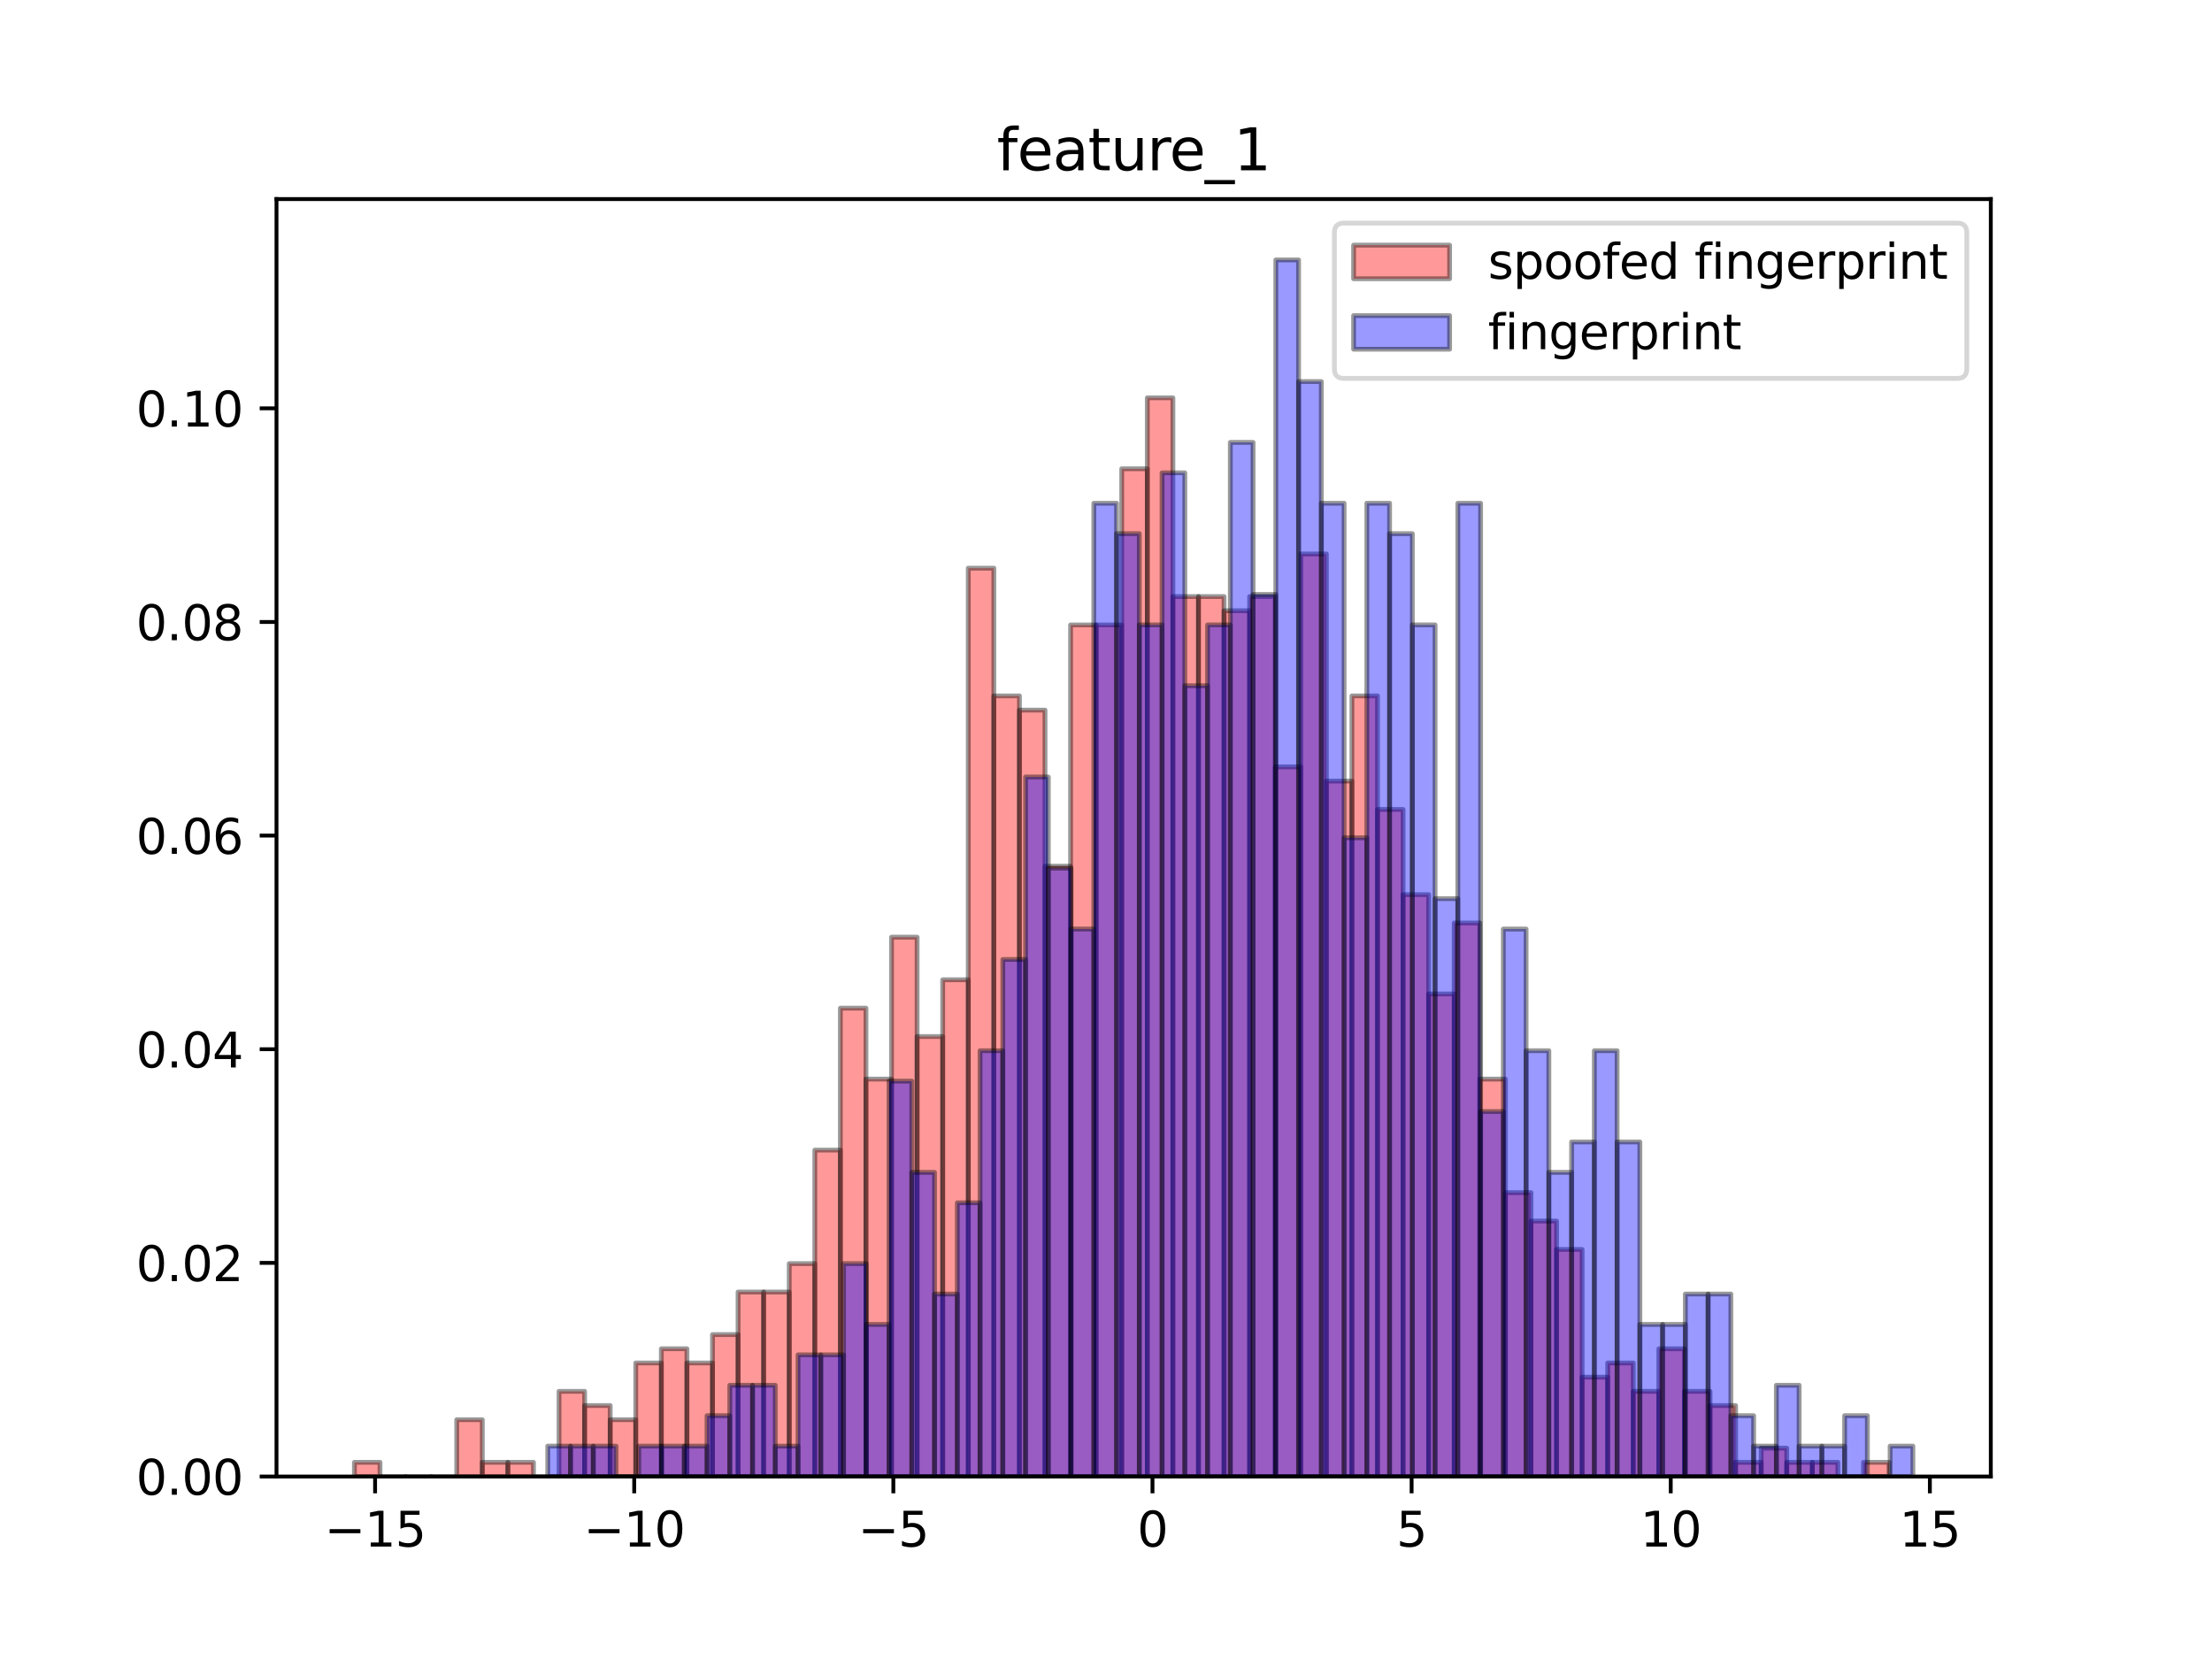 <?xml version="1.0" encoding="utf-8" standalone="no"?>
<!DOCTYPE svg PUBLIC "-//W3C//DTD SVG 1.1//EN"
  "http://www.w3.org/Graphics/SVG/1.1/DTD/svg11.dtd">
<svg xmlns:xlink="http://www.w3.org/1999/xlink" width="460.8pt" height="345.6pt" viewBox="0 0 460.8 345.6" xmlns="http://www.w3.org/2000/svg" version="1.1">
 <defs>
  <style type="text/css">*{stroke-linejoin: round; stroke-linecap: butt}</style>
 </defs>
 <g id="figure_1">
  <g id="patch_1">
   <path d="M 0 345.6 
L 460.8 345.6 
L 460.8 0 
L 0 0 
z
" style="fill: #ffffff"/>
  </g>
  <g id="axes_1">
   <g id="patch_2">
    <path d="M 57.6 307.584 
L 414.72 307.584 
L 414.72 41.472 
L 57.6 41.472 
z
" style="fill: #ffffff"/>
   </g>
   <g id="patch_3">
    <path d="M 73.833 307.584 
L 79.161 307.584 
L 79.161 304.627 
L 73.833 304.627 
z
" clip-path="url(#p01dff4d5ac)" style="fill: #ff0000; opacity: 0.4; stroke: #000000; stroke-linejoin: miter"/>
   </g>
   <g id="patch_4">
    <path d="M 79.161 307.584 
L 84.489 307.584 
L 84.489 307.584 
L 79.161 307.584 
z
" clip-path="url(#p01dff4d5ac)" style="fill: #ff0000; opacity: 0.4; stroke: #000000; stroke-linejoin: miter"/>
   </g>
   <g id="patch_5">
    <path d="M 84.489 307.584 
L 89.817 307.584 
L 89.817 307.584 
L 84.489 307.584 
z
" clip-path="url(#p01dff4d5ac)" style="fill: #ff0000; opacity: 0.4; stroke: #000000; stroke-linejoin: miter"/>
   </g>
   <g id="patch_6">
    <path d="M 89.817 307.584 
L 95.146 307.584 
L 95.146 307.584 
L 89.817 307.584 
z
" clip-path="url(#p01dff4d5ac)" style="fill: #ff0000; opacity: 0.4; stroke: #000000; stroke-linejoin: miter"/>
   </g>
   <g id="patch_7">
    <path d="M 95.146 307.584 
L 100.474 307.584 
L 100.474 295.757 
L 95.146 295.757 
z
" clip-path="url(#p01dff4d5ac)" style="fill: #ff0000; opacity: 0.4; stroke: #000000; stroke-linejoin: miter"/>
   </g>
   <g id="patch_8">
    <path d="M 100.474 307.584 
L 105.802 307.584 
L 105.802 304.627 
L 100.474 304.627 
z
" clip-path="url(#p01dff4d5ac)" style="fill: #ff0000; opacity: 0.4; stroke: #000000; stroke-linejoin: miter"/>
   </g>
   <g id="patch_9">
    <path d="M 105.802 307.584 
L 111.13 307.584 
L 111.13 304.627 
L 105.802 304.627 
z
" clip-path="url(#p01dff4d5ac)" style="fill: #ff0000; opacity: 0.4; stroke: #000000; stroke-linejoin: miter"/>
   </g>
   <g id="patch_10">
    <path d="M 111.13 307.584 
L 116.458 307.584 
L 116.458 307.584 
L 111.13 307.584 
z
" clip-path="url(#p01dff4d5ac)" style="fill: #ff0000; opacity: 0.4; stroke: #000000; stroke-linejoin: miter"/>
   </g>
   <g id="patch_11">
    <path d="M 116.458 307.584 
L 121.787 307.584 
L 121.787 289.844 
L 116.458 289.844 
z
" clip-path="url(#p01dff4d5ac)" style="fill: #ff0000; opacity: 0.4; stroke: #000000; stroke-linejoin: miter"/>
   </g>
   <g id="patch_12">
    <path d="M 121.787 307.584 
L 127.115 307.584 
L 127.115 292.801 
L 121.787 292.801 
z
" clip-path="url(#p01dff4d5ac)" style="fill: #ff0000; opacity: 0.4; stroke: #000000; stroke-linejoin: miter"/>
   </g>
   <g id="patch_13">
    <path d="M 127.115 307.584 
L 132.443 307.584 
L 132.443 295.757 
L 127.115 295.757 
z
" clip-path="url(#p01dff4d5ac)" style="fill: #ff0000; opacity: 0.4; stroke: #000000; stroke-linejoin: miter"/>
   </g>
   <g id="patch_14">
    <path d="M 132.443 307.584 
L 137.771 307.584 
L 137.771 283.931 
L 132.443 283.931 
z
" clip-path="url(#p01dff4d5ac)" style="fill: #ff0000; opacity: 0.4; stroke: #000000; stroke-linejoin: miter"/>
   </g>
   <g id="patch_15">
    <path d="M 137.771 307.584 
L 143.099 307.584 
L 143.099 280.974 
L 137.771 280.974 
z
" clip-path="url(#p01dff4d5ac)" style="fill: #ff0000; opacity: 0.4; stroke: #000000; stroke-linejoin: miter"/>
   </g>
   <g id="patch_16">
    <path d="M 143.099 307.584 
L 148.428 307.584 
L 148.428 283.931 
L 143.099 283.931 
z
" clip-path="url(#p01dff4d5ac)" style="fill: #ff0000; opacity: 0.4; stroke: #000000; stroke-linejoin: miter"/>
   </g>
   <g id="patch_17">
    <path d="M 148.428 307.584 
L 153.756 307.584 
L 153.756 278.018 
L 148.428 278.018 
z
" clip-path="url(#p01dff4d5ac)" style="fill: #ff0000; opacity: 0.4; stroke: #000000; stroke-linejoin: miter"/>
   </g>
   <g id="patch_18">
    <path d="M 153.756 307.584 
L 159.084 307.584 
L 159.084 269.148 
L 153.756 269.148 
z
" clip-path="url(#p01dff4d5ac)" style="fill: #ff0000; opacity: 0.4; stroke: #000000; stroke-linejoin: miter"/>
   </g>
   <g id="patch_19">
    <path d="M 159.084 307.584 
L 164.412 307.584 
L 164.412 269.148 
L 159.084 269.148 
z
" clip-path="url(#p01dff4d5ac)" style="fill: #ff0000; opacity: 0.4; stroke: #000000; stroke-linejoin: miter"/>
   </g>
   <g id="patch_20">
    <path d="M 164.412 307.584 
L 169.741 307.584 
L 169.741 263.235 
L 164.412 263.235 
z
" clip-path="url(#p01dff4d5ac)" style="fill: #ff0000; opacity: 0.4; stroke: #000000; stroke-linejoin: miter"/>
   </g>
   <g id="patch_21">
    <path d="M 169.741 307.584 
L 175.069 307.584 
L 175.069 239.582 
L 169.741 239.582 
z
" clip-path="url(#p01dff4d5ac)" style="fill: #ff0000; opacity: 0.4; stroke: #000000; stroke-linejoin: miter"/>
   </g>
   <g id="patch_22">
    <path d="M 175.069 307.584 
L 180.397 307.584 
L 180.397 210.015 
L 175.069 210.015 
z
" clip-path="url(#p01dff4d5ac)" style="fill: #ff0000; opacity: 0.4; stroke: #000000; stroke-linejoin: miter"/>
   </g>
   <g id="patch_23">
    <path d="M 180.397 307.584 
L 185.725 307.584 
L 185.725 224.798 
L 180.397 224.798 
z
" clip-path="url(#p01dff4d5ac)" style="fill: #ff0000; opacity: 0.4; stroke: #000000; stroke-linejoin: miter"/>
   </g>
   <g id="patch_24">
    <path d="M 185.725 307.584 
L 191.053 307.584 
L 191.053 195.232 
L 185.725 195.232 
z
" clip-path="url(#p01dff4d5ac)" style="fill: #ff0000; opacity: 0.4; stroke: #000000; stroke-linejoin: miter"/>
   </g>
   <g id="patch_25">
    <path d="M 191.053 307.584 
L 196.382 307.584 
L 196.382 215.929 
L 191.053 215.929 
z
" clip-path="url(#p01dff4d5ac)" style="fill: #ff0000; opacity: 0.4; stroke: #000000; stroke-linejoin: miter"/>
   </g>
   <g id="patch_26">
    <path d="M 196.382 307.584 
L 201.71 307.584 
L 201.71 204.102 
L 196.382 204.102 
z
" clip-path="url(#p01dff4d5ac)" style="fill: #ff0000; opacity: 0.4; stroke: #000000; stroke-linejoin: miter"/>
   </g>
   <g id="patch_27">
    <path d="M 201.71 307.584 
L 207.038 307.584 
L 207.038 118.36 
L 201.71 118.36 
z
" clip-path="url(#p01dff4d5ac)" style="fill: #ff0000; opacity: 0.4; stroke: #000000; stroke-linejoin: miter"/>
   </g>
   <g id="patch_28">
    <path d="M 207.038 307.584 
L 212.366 307.584 
L 212.366 144.969 
L 207.038 144.969 
z
" clip-path="url(#p01dff4d5ac)" style="fill: #ff0000; opacity: 0.4; stroke: #000000; stroke-linejoin: miter"/>
   </g>
   <g id="patch_29">
    <path d="M 212.366 307.584 
L 217.694 307.584 
L 217.694 147.926 
L 212.366 147.926 
z
" clip-path="url(#p01dff4d5ac)" style="fill: #ff0000; opacity: 0.4; stroke: #000000; stroke-linejoin: miter"/>
   </g>
   <g id="patch_30">
    <path d="M 217.694 307.584 
L 223.023 307.584 
L 223.023 180.449 
L 217.694 180.449 
z
" clip-path="url(#p01dff4d5ac)" style="fill: #ff0000; opacity: 0.4; stroke: #000000; stroke-linejoin: miter"/>
   </g>
   <g id="patch_31">
    <path d="M 223.023 307.584 
L 228.351 307.584 
L 228.351 130.186 
L 223.023 130.186 
z
" clip-path="url(#p01dff4d5ac)" style="fill: #ff0000; opacity: 0.4; stroke: #000000; stroke-linejoin: miter"/>
   </g>
   <g id="patch_32">
    <path d="M 228.351 307.584 
L 233.679 307.584 
L 233.679 130.186 
L 228.351 130.186 
z
" clip-path="url(#p01dff4d5ac)" style="fill: #ff0000; opacity: 0.4; stroke: #000000; stroke-linejoin: miter"/>
   </g>
   <g id="patch_33">
    <path d="M 233.679 307.584 
L 239.007 307.584 
L 239.007 97.663 
L 233.679 97.663 
z
" clip-path="url(#p01dff4d5ac)" style="fill: #ff0000; opacity: 0.4; stroke: #000000; stroke-linejoin: miter"/>
   </g>
   <g id="patch_34">
    <path d="M 239.007 307.584 
L 244.336 307.584 
L 244.336 82.88 
L 239.007 82.88 
z
" clip-path="url(#p01dff4d5ac)" style="fill: #ff0000; opacity: 0.4; stroke: #000000; stroke-linejoin: miter"/>
   </g>
   <g id="patch_35">
    <path d="M 244.336 307.584 
L 249.664 307.584 
L 249.664 124.273 
L 244.336 124.273 
z
" clip-path="url(#p01dff4d5ac)" style="fill: #ff0000; opacity: 0.4; stroke: #000000; stroke-linejoin: miter"/>
   </g>
   <g id="patch_36">
    <path d="M 249.664 307.584 
L 254.992 307.584 
L 254.992 124.273 
L 249.664 124.273 
z
" clip-path="url(#p01dff4d5ac)" style="fill: #ff0000; opacity: 0.4; stroke: #000000; stroke-linejoin: miter"/>
   </g>
   <g id="patch_37">
    <path d="M 254.992 307.584 
L 260.32 307.584 
L 260.32 127.23 
L 254.992 127.23 
z
" clip-path="url(#p01dff4d5ac)" style="fill: #ff0000; opacity: 0.4; stroke: #000000; stroke-linejoin: miter"/>
   </g>
   <g id="patch_38">
    <path d="M 260.32 307.584 
L 265.648 307.584 
L 265.648 124.273 
L 260.32 124.273 
z
" clip-path="url(#p01dff4d5ac)" style="fill: #ff0000; opacity: 0.4; stroke: #000000; stroke-linejoin: miter"/>
   </g>
   <g id="patch_39">
    <path d="M 265.648 307.584 
L 270.977 307.584 
L 270.977 159.753 
L 265.648 159.753 
z
" clip-path="url(#p01dff4d5ac)" style="fill: #ff0000; opacity: 0.4; stroke: #000000; stroke-linejoin: miter"/>
   </g>
   <g id="patch_40">
    <path d="M 270.977 307.584 
L 276.305 307.584 
L 276.305 115.403 
L 270.977 115.403 
z
" clip-path="url(#p01dff4d5ac)" style="fill: #ff0000; opacity: 0.4; stroke: #000000; stroke-linejoin: miter"/>
   </g>
   <g id="patch_41">
    <path d="M 276.305 307.584 
L 281.633 307.584 
L 281.633 162.709 
L 276.305 162.709 
z
" clip-path="url(#p01dff4d5ac)" style="fill: #ff0000; opacity: 0.4; stroke: #000000; stroke-linejoin: miter"/>
   </g>
   <g id="patch_42">
    <path d="M 281.633 307.584 
L 286.961 307.584 
L 286.961 144.969 
L 281.633 144.969 
z
" clip-path="url(#p01dff4d5ac)" style="fill: #ff0000; opacity: 0.4; stroke: #000000; stroke-linejoin: miter"/>
   </g>
   <g id="patch_43">
    <path d="M 286.961 307.584 
L 292.289 307.584 
L 292.289 168.622 
L 286.961 168.622 
z
" clip-path="url(#p01dff4d5ac)" style="fill: #ff0000; opacity: 0.4; stroke: #000000; stroke-linejoin: miter"/>
   </g>
   <g id="patch_44">
    <path d="M 292.289 307.584 
L 297.618 307.584 
L 297.618 186.362 
L 292.289 186.362 
z
" clip-path="url(#p01dff4d5ac)" style="fill: #ff0000; opacity: 0.4; stroke: #000000; stroke-linejoin: miter"/>
   </g>
   <g id="patch_45">
    <path d="M 297.618 307.584 
L 302.946 307.584 
L 302.946 207.059 
L 297.618 207.059 
z
" clip-path="url(#p01dff4d5ac)" style="fill: #ff0000; opacity: 0.4; stroke: #000000; stroke-linejoin: miter"/>
   </g>
   <g id="patch_46">
    <path d="M 302.946 307.584 
L 308.274 307.584 
L 308.274 192.276 
L 302.946 192.276 
z
" clip-path="url(#p01dff4d5ac)" style="fill: #ff0000; opacity: 0.4; stroke: #000000; stroke-linejoin: miter"/>
   </g>
   <g id="patch_47">
    <path d="M 308.274 307.584 
L 313.602 307.584 
L 313.602 224.798 
L 308.274 224.798 
z
" clip-path="url(#p01dff4d5ac)" style="fill: #ff0000; opacity: 0.4; stroke: #000000; stroke-linejoin: miter"/>
   </g>
   <g id="patch_48">
    <path d="M 313.602 307.584 
L 318.931 307.584 
L 318.931 248.451 
L 313.602 248.451 
z
" clip-path="url(#p01dff4d5ac)" style="fill: #ff0000; opacity: 0.4; stroke: #000000; stroke-linejoin: miter"/>
   </g>
   <g id="patch_49">
    <path d="M 318.931 307.584 
L 324.259 307.584 
L 324.259 254.365 
L 318.931 254.365 
z
" clip-path="url(#p01dff4d5ac)" style="fill: #ff0000; opacity: 0.4; stroke: #000000; stroke-linejoin: miter"/>
   </g>
   <g id="patch_50">
    <path d="M 324.259 307.584 
L 329.587 307.584 
L 329.587 260.278 
L 324.259 260.278 
z
" clip-path="url(#p01dff4d5ac)" style="fill: #ff0000; opacity: 0.4; stroke: #000000; stroke-linejoin: miter"/>
   </g>
   <g id="patch_51">
    <path d="M 329.587 307.584 
L 334.915 307.584 
L 334.915 286.888 
L 329.587 286.888 
z
" clip-path="url(#p01dff4d5ac)" style="fill: #ff0000; opacity: 0.4; stroke: #000000; stroke-linejoin: miter"/>
   </g>
   <g id="patch_52">
    <path d="M 334.915 307.584 
L 340.243 307.584 
L 340.243 283.931 
L 334.915 283.931 
z
" clip-path="url(#p01dff4d5ac)" style="fill: #ff0000; opacity: 0.4; stroke: #000000; stroke-linejoin: miter"/>
   </g>
   <g id="patch_53">
    <path d="M 340.243 307.584 
L 345.572 307.584 
L 345.572 289.844 
L 340.243 289.844 
z
" clip-path="url(#p01dff4d5ac)" style="fill: #ff0000; opacity: 0.4; stroke: #000000; stroke-linejoin: miter"/>
   </g>
   <g id="patch_54">
    <path d="M 345.572 307.584 
L 350.9 307.584 
L 350.9 280.974 
L 345.572 280.974 
z
" clip-path="url(#p01dff4d5ac)" style="fill: #ff0000; opacity: 0.4; stroke: #000000; stroke-linejoin: miter"/>
   </g>
   <g id="patch_55">
    <path d="M 350.9 307.584 
L 356.228 307.584 
L 356.228 289.844 
L 350.9 289.844 
z
" clip-path="url(#p01dff4d5ac)" style="fill: #ff0000; opacity: 0.4; stroke: #000000; stroke-linejoin: miter"/>
   </g>
   <g id="patch_56">
    <path d="M 356.228 307.584 
L 361.556 307.584 
L 361.556 292.801 
L 356.228 292.801 
z
" clip-path="url(#p01dff4d5ac)" style="fill: #ff0000; opacity: 0.4; stroke: #000000; stroke-linejoin: miter"/>
   </g>
   <g id="patch_57">
    <path d="M 361.556 307.584 
L 366.884 307.584 
L 366.884 304.627 
L 361.556 304.627 
z
" clip-path="url(#p01dff4d5ac)" style="fill: #ff0000; opacity: 0.4; stroke: #000000; stroke-linejoin: miter"/>
   </g>
   <g id="patch_58">
    <path d="M 366.884 307.584 
L 372.213 307.584 
L 372.213 301.671 
L 366.884 301.671 
z
" clip-path="url(#p01dff4d5ac)" style="fill: #ff0000; opacity: 0.4; stroke: #000000; stroke-linejoin: miter"/>
   </g>
   <g id="patch_59">
    <path d="M 372.213 307.584 
L 377.541 307.584 
L 377.541 304.627 
L 372.213 304.627 
z
" clip-path="url(#p01dff4d5ac)" style="fill: #ff0000; opacity: 0.4; stroke: #000000; stroke-linejoin: miter"/>
   </g>
   <g id="patch_60">
    <path d="M 377.541 307.584 
L 382.869 307.584 
L 382.869 304.627 
L 377.541 304.627 
z
" clip-path="url(#p01dff4d5ac)" style="fill: #ff0000; opacity: 0.4; stroke: #000000; stroke-linejoin: miter"/>
   </g>
   <g id="patch_61">
    <path d="M 382.869 307.584 
L 388.197 307.584 
L 388.197 307.584 
L 382.869 307.584 
z
" clip-path="url(#p01dff4d5ac)" style="fill: #ff0000; opacity: 0.4; stroke: #000000; stroke-linejoin: miter"/>
   </g>
   <g id="patch_62">
    <path d="M 388.197 307.584 
L 393.526 307.584 
L 393.526 304.627 
L 388.197 304.627 
z
" clip-path="url(#p01dff4d5ac)" style="fill: #ff0000; opacity: 0.4; stroke: #000000; stroke-linejoin: miter"/>
   </g>
   <g id="patch_63">
    <path d="M 114.11 307.584 
L 118.85 307.584 
L 118.85 301.248 
L 114.11 301.248 
z
" clip-path="url(#p01dff4d5ac)" style="fill: #0000ff; opacity: 0.4; stroke: #000000; stroke-linejoin: miter"/>
   </g>
   <g id="patch_64">
    <path d="M 118.85 307.584 
L 123.59 307.584 
L 123.59 301.248 
L 118.85 301.248 
z
" clip-path="url(#p01dff4d5ac)" style="fill: #0000ff; opacity: 0.4; stroke: #000000; stroke-linejoin: miter"/>
   </g>
   <g id="patch_65">
    <path d="M 123.59 307.584 
L 128.329 307.584 
L 128.329 301.248 
L 123.59 301.248 
z
" clip-path="url(#p01dff4d5ac)" style="fill: #0000ff; opacity: 0.4; stroke: #000000; stroke-linejoin: miter"/>
   </g>
   <g id="patch_66">
    <path d="M 128.329 307.584 
L 133.069 307.584 
L 133.069 307.584 
L 128.329 307.584 
z
" clip-path="url(#p01dff4d5ac)" style="fill: #0000ff; opacity: 0.4; stroke: #000000; stroke-linejoin: miter"/>
   </g>
   <g id="patch_67">
    <path d="M 133.069 307.584 
L 137.809 307.584 
L 137.809 301.248 
L 133.069 301.248 
z
" clip-path="url(#p01dff4d5ac)" style="fill: #0000ff; opacity: 0.4; stroke: #000000; stroke-linejoin: miter"/>
   </g>
   <g id="patch_68">
    <path d="M 137.809 307.584 
L 142.548 307.584 
L 142.548 301.248 
L 137.809 301.248 
z
" clip-path="url(#p01dff4d5ac)" style="fill: #0000ff; opacity: 0.4; stroke: #000000; stroke-linejoin: miter"/>
   </g>
   <g id="patch_69">
    <path d="M 142.548 307.584 
L 147.288 307.584 
L 147.288 301.248 
L 142.548 301.248 
z
" clip-path="url(#p01dff4d5ac)" style="fill: #0000ff; opacity: 0.4; stroke: #000000; stroke-linejoin: miter"/>
   </g>
   <g id="patch_70">
    <path d="M 147.288 307.584 
L 152.027 307.584 
L 152.027 294.912 
L 147.288 294.912 
z
" clip-path="url(#p01dff4d5ac)" style="fill: #0000ff; opacity: 0.4; stroke: #000000; stroke-linejoin: miter"/>
   </g>
   <g id="patch_71">
    <path d="M 152.027 307.584 
L 156.767 307.584 
L 156.767 288.576 
L 152.027 288.576 
z
" clip-path="url(#p01dff4d5ac)" style="fill: #0000ff; opacity: 0.4; stroke: #000000; stroke-linejoin: miter"/>
   </g>
   <g id="patch_72">
    <path d="M 156.767 307.584 
L 161.507 307.584 
L 161.507 288.576 
L 156.767 288.576 
z
" clip-path="url(#p01dff4d5ac)" style="fill: #0000ff; opacity: 0.4; stroke: #000000; stroke-linejoin: miter"/>
   </g>
   <g id="patch_73">
    <path d="M 161.507 307.584 
L 166.246 307.584 
L 166.246 301.248 
L 161.507 301.248 
z
" clip-path="url(#p01dff4d5ac)" style="fill: #0000ff; opacity: 0.4; stroke: #000000; stroke-linejoin: miter"/>
   </g>
   <g id="patch_74">
    <path d="M 166.246 307.584 
L 170.986 307.584 
L 170.986 282.24 
L 166.246 282.24 
z
" clip-path="url(#p01dff4d5ac)" style="fill: #0000ff; opacity: 0.4; stroke: #000000; stroke-linejoin: miter"/>
   </g>
   <g id="patch_75">
    <path d="M 170.986 307.584 
L 175.725 307.584 
L 175.725 282.24 
L 170.986 282.24 
z
" clip-path="url(#p01dff4d5ac)" style="fill: #0000ff; opacity: 0.4; stroke: #000000; stroke-linejoin: miter"/>
   </g>
   <g id="patch_76">
    <path d="M 175.725 307.584 
L 180.465 307.584 
L 180.465 263.232 
L 175.725 263.232 
z
" clip-path="url(#p01dff4d5ac)" style="fill: #0000ff; opacity: 0.4; stroke: #000000; stroke-linejoin: miter"/>
   </g>
   <g id="patch_77">
    <path d="M 180.465 307.584 
L 185.205 307.584 
L 185.205 275.904 
L 180.465 275.904 
z
" clip-path="url(#p01dff4d5ac)" style="fill: #0000ff; opacity: 0.4; stroke: #000000; stroke-linejoin: miter"/>
   </g>
   <g id="patch_78">
    <path d="M 185.205 307.584 
L 189.944 307.584 
L 189.944 225.216 
L 185.205 225.216 
z
" clip-path="url(#p01dff4d5ac)" style="fill: #0000ff; opacity: 0.4; stroke: #000000; stroke-linejoin: miter"/>
   </g>
   <g id="patch_79">
    <path d="M 189.944 307.584 
L 194.684 307.584 
L 194.684 244.224 
L 189.944 244.224 
z
" clip-path="url(#p01dff4d5ac)" style="fill: #0000ff; opacity: 0.4; stroke: #000000; stroke-linejoin: miter"/>
   </g>
   <g id="patch_80">
    <path d="M 194.684 307.584 
L 199.424 307.584 
L 199.424 269.568 
L 194.684 269.568 
z
" clip-path="url(#p01dff4d5ac)" style="fill: #0000ff; opacity: 0.4; stroke: #000000; stroke-linejoin: miter"/>
   </g>
   <g id="patch_81">
    <path d="M 199.424 307.584 
L 204.163 307.584 
L 204.163 250.56 
L 199.424 250.56 
z
" clip-path="url(#p01dff4d5ac)" style="fill: #0000ff; opacity: 0.4; stroke: #000000; stroke-linejoin: miter"/>
   </g>
   <g id="patch_82">
    <path d="M 204.163 307.584 
L 208.903 307.584 
L 208.903 218.88 
L 204.163 218.88 
z
" clip-path="url(#p01dff4d5ac)" style="fill: #0000ff; opacity: 0.4; stroke: #000000; stroke-linejoin: miter"/>
   </g>
   <g id="patch_83">
    <path d="M 208.903 307.584 
L 213.642 307.584 
L 213.642 199.872 
L 208.903 199.872 
z
" clip-path="url(#p01dff4d5ac)" style="fill: #0000ff; opacity: 0.4; stroke: #000000; stroke-linejoin: miter"/>
   </g>
   <g id="patch_84">
    <path d="M 213.642 307.584 
L 218.382 307.584 
L 218.382 161.856 
L 213.642 161.856 
z
" clip-path="url(#p01dff4d5ac)" style="fill: #0000ff; opacity: 0.4; stroke: #000000; stroke-linejoin: miter"/>
   </g>
   <g id="patch_85">
    <path d="M 218.382 307.584 
L 223.122 307.584 
L 223.122 180.864 
L 218.382 180.864 
z
" clip-path="url(#p01dff4d5ac)" style="fill: #0000ff; opacity: 0.4; stroke: #000000; stroke-linejoin: miter"/>
   </g>
   <g id="patch_86">
    <path d="M 223.122 307.584 
L 227.861 307.584 
L 227.861 193.536 
L 223.122 193.536 
z
" clip-path="url(#p01dff4d5ac)" style="fill: #0000ff; opacity: 0.4; stroke: #000000; stroke-linejoin: miter"/>
   </g>
   <g id="patch_87">
    <path d="M 227.861 307.584 
L 232.601 307.584 
L 232.601 104.832 
L 227.861 104.832 
z
" clip-path="url(#p01dff4d5ac)" style="fill: #0000ff; opacity: 0.4; stroke: #000000; stroke-linejoin: miter"/>
   </g>
   <g id="patch_88">
    <path d="M 232.601 307.584 
L 237.34 307.584 
L 237.34 111.168 
L 232.601 111.168 
z
" clip-path="url(#p01dff4d5ac)" style="fill: #0000ff; opacity: 0.4; stroke: #000000; stroke-linejoin: miter"/>
   </g>
   <g id="patch_89">
    <path d="M 237.34 307.584 
L 242.08 307.584 
L 242.08 130.176 
L 237.34 130.176 
z
" clip-path="url(#p01dff4d5ac)" style="fill: #0000ff; opacity: 0.4; stroke: #000000; stroke-linejoin: miter"/>
   </g>
   <g id="patch_90">
    <path d="M 242.08 307.584 
L 246.82 307.584 
L 246.82 98.496 
L 242.08 98.496 
z
" clip-path="url(#p01dff4d5ac)" style="fill: #0000ff; opacity: 0.4; stroke: #000000; stroke-linejoin: miter"/>
   </g>
   <g id="patch_91">
    <path d="M 246.82 307.584 
L 251.559 307.584 
L 251.559 142.848 
L 246.82 142.848 
z
" clip-path="url(#p01dff4d5ac)" style="fill: #0000ff; opacity: 0.4; stroke: #000000; stroke-linejoin: miter"/>
   </g>
   <g id="patch_92">
    <path d="M 251.559 307.584 
L 256.299 307.584 
L 256.299 130.176 
L 251.559 130.176 
z
" clip-path="url(#p01dff4d5ac)" style="fill: #0000ff; opacity: 0.4; stroke: #000000; stroke-linejoin: miter"/>
   </g>
   <g id="patch_93">
    <path d="M 256.299 307.584 
L 261.038 307.584 
L 261.038 92.16 
L 256.299 92.16 
z
" clip-path="url(#p01dff4d5ac)" style="fill: #0000ff; opacity: 0.4; stroke: #000000; stroke-linejoin: miter"/>
   </g>
   <g id="patch_94">
    <path d="M 261.038 307.584 
L 265.778 307.584 
L 265.778 123.84 
L 261.038 123.84 
z
" clip-path="url(#p01dff4d5ac)" style="fill: #0000ff; opacity: 0.4; stroke: #000000; stroke-linejoin: miter"/>
   </g>
   <g id="patch_95">
    <path d="M 265.778 307.584 
L 270.518 307.584 
L 270.518 54.144 
L 265.778 54.144 
z
" clip-path="url(#p01dff4d5ac)" style="fill: #0000ff; opacity: 0.4; stroke: #000000; stroke-linejoin: miter"/>
   </g>
   <g id="patch_96">
    <path d="M 270.518 307.584 
L 275.257 307.584 
L 275.257 79.488 
L 270.518 79.488 
z
" clip-path="url(#p01dff4d5ac)" style="fill: #0000ff; opacity: 0.4; stroke: #000000; stroke-linejoin: miter"/>
   </g>
   <g id="patch_97">
    <path d="M 275.257 307.584 
L 279.997 307.584 
L 279.997 104.832 
L 275.257 104.832 
z
" clip-path="url(#p01dff4d5ac)" style="fill: #0000ff; opacity: 0.4; stroke: #000000; stroke-linejoin: miter"/>
   </g>
   <g id="patch_98">
    <path d="M 279.997 307.584 
L 284.737 307.584 
L 284.737 174.528 
L 279.997 174.528 
z
" clip-path="url(#p01dff4d5ac)" style="fill: #0000ff; opacity: 0.4; stroke: #000000; stroke-linejoin: miter"/>
   </g>
   <g id="patch_99">
    <path d="M 284.737 307.584 
L 289.476 307.584 
L 289.476 104.832 
L 284.737 104.832 
z
" clip-path="url(#p01dff4d5ac)" style="fill: #0000ff; opacity: 0.4; stroke: #000000; stroke-linejoin: miter"/>
   </g>
   <g id="patch_100">
    <path d="M 289.476 307.584 
L 294.216 307.584 
L 294.216 111.168 
L 289.476 111.168 
z
" clip-path="url(#p01dff4d5ac)" style="fill: #0000ff; opacity: 0.4; stroke: #000000; stroke-linejoin: miter"/>
   </g>
   <g id="patch_101">
    <path d="M 294.216 307.584 
L 298.955 307.584 
L 298.955 130.176 
L 294.216 130.176 
z
" clip-path="url(#p01dff4d5ac)" style="fill: #0000ff; opacity: 0.4; stroke: #000000; stroke-linejoin: miter"/>
   </g>
   <g id="patch_102">
    <path d="M 298.955 307.584 
L 303.695 307.584 
L 303.695 187.2 
L 298.955 187.2 
z
" clip-path="url(#p01dff4d5ac)" style="fill: #0000ff; opacity: 0.4; stroke: #000000; stroke-linejoin: miter"/>
   </g>
   <g id="patch_103">
    <path d="M 303.695 307.584 
L 308.435 307.584 
L 308.435 104.832 
L 303.695 104.832 
z
" clip-path="url(#p01dff4d5ac)" style="fill: #0000ff; opacity: 0.4; stroke: #000000; stroke-linejoin: miter"/>
   </g>
   <g id="patch_104">
    <path d="M 308.435 307.584 
L 313.174 307.584 
L 313.174 231.552 
L 308.435 231.552 
z
" clip-path="url(#p01dff4d5ac)" style="fill: #0000ff; opacity: 0.4; stroke: #000000; stroke-linejoin: miter"/>
   </g>
   <g id="patch_105">
    <path d="M 313.174 307.584 
L 317.914 307.584 
L 317.914 193.536 
L 313.174 193.536 
z
" clip-path="url(#p01dff4d5ac)" style="fill: #0000ff; opacity: 0.4; stroke: #000000; stroke-linejoin: miter"/>
   </g>
   <g id="patch_106">
    <path d="M 317.914 307.584 
L 322.653 307.584 
L 322.653 218.88 
L 317.914 218.88 
z
" clip-path="url(#p01dff4d5ac)" style="fill: #0000ff; opacity: 0.4; stroke: #000000; stroke-linejoin: miter"/>
   </g>
   <g id="patch_107">
    <path d="M 322.653 307.584 
L 327.393 307.584 
L 327.393 244.224 
L 322.653 244.224 
z
" clip-path="url(#p01dff4d5ac)" style="fill: #0000ff; opacity: 0.4; stroke: #000000; stroke-linejoin: miter"/>
   </g>
   <g id="patch_108">
    <path d="M 327.393 307.584 
L 332.133 307.584 
L 332.133 237.888 
L 327.393 237.888 
z
" clip-path="url(#p01dff4d5ac)" style="fill: #0000ff; opacity: 0.4; stroke: #000000; stroke-linejoin: miter"/>
   </g>
   <g id="patch_109">
    <path d="M 332.133 307.584 
L 336.872 307.584 
L 336.872 218.88 
L 332.133 218.88 
z
" clip-path="url(#p01dff4d5ac)" style="fill: #0000ff; opacity: 0.4; stroke: #000000; stroke-linejoin: miter"/>
   </g>
   <g id="patch_110">
    <path d="M 336.872 307.584 
L 341.612 307.584 
L 341.612 237.888 
L 336.872 237.888 
z
" clip-path="url(#p01dff4d5ac)" style="fill: #0000ff; opacity: 0.4; stroke: #000000; stroke-linejoin: miter"/>
   </g>
   <g id="patch_111">
    <path d="M 341.612 307.584 
L 346.352 307.584 
L 346.352 275.904 
L 341.612 275.904 
z
" clip-path="url(#p01dff4d5ac)" style="fill: #0000ff; opacity: 0.4; stroke: #000000; stroke-linejoin: miter"/>
   </g>
   <g id="patch_112">
    <path d="M 346.352 307.584 
L 351.091 307.584 
L 351.091 275.904 
L 346.352 275.904 
z
" clip-path="url(#p01dff4d5ac)" style="fill: #0000ff; opacity: 0.4; stroke: #000000; stroke-linejoin: miter"/>
   </g>
   <g id="patch_113">
    <path d="M 351.091 307.584 
L 355.831 307.584 
L 355.831 269.568 
L 351.091 269.568 
z
" clip-path="url(#p01dff4d5ac)" style="fill: #0000ff; opacity: 0.4; stroke: #000000; stroke-linejoin: miter"/>
   </g>
   <g id="patch_114">
    <path d="M 355.831 307.584 
L 360.57 307.584 
L 360.57 269.568 
L 355.831 269.568 
z
" clip-path="url(#p01dff4d5ac)" style="fill: #0000ff; opacity: 0.4; stroke: #000000; stroke-linejoin: miter"/>
   </g>
   <g id="patch_115">
    <path d="M 360.57 307.584 
L 365.31 307.584 
L 365.31 294.912 
L 360.57 294.912 
z
" clip-path="url(#p01dff4d5ac)" style="fill: #0000ff; opacity: 0.4; stroke: #000000; stroke-linejoin: miter"/>
   </g>
   <g id="patch_116">
    <path d="M 365.31 307.584 
L 370.05 307.584 
L 370.05 301.248 
L 365.31 301.248 
z
" clip-path="url(#p01dff4d5ac)" style="fill: #0000ff; opacity: 0.4; stroke: #000000; stroke-linejoin: miter"/>
   </g>
   <g id="patch_117">
    <path d="M 370.05 307.584 
L 374.789 307.584 
L 374.789 288.576 
L 370.05 288.576 
z
" clip-path="url(#p01dff4d5ac)" style="fill: #0000ff; opacity: 0.4; stroke: #000000; stroke-linejoin: miter"/>
   </g>
   <g id="patch_118">
    <path d="M 374.789 307.584 
L 379.529 307.584 
L 379.529 301.248 
L 374.789 301.248 
z
" clip-path="url(#p01dff4d5ac)" style="fill: #0000ff; opacity: 0.4; stroke: #000000; stroke-linejoin: miter"/>
   </g>
   <g id="patch_119">
    <path d="M 379.529 307.584 
L 384.268 307.584 
L 384.268 301.248 
L 379.529 301.248 
z
" clip-path="url(#p01dff4d5ac)" style="fill: #0000ff; opacity: 0.4; stroke: #000000; stroke-linejoin: miter"/>
   </g>
   <g id="patch_120">
    <path d="M 384.268 307.584 
L 389.008 307.584 
L 389.008 294.912 
L 384.268 294.912 
z
" clip-path="url(#p01dff4d5ac)" style="fill: #0000ff; opacity: 0.4; stroke: #000000; stroke-linejoin: miter"/>
   </g>
   <g id="patch_121">
    <path d="M 389.008 307.584 
L 393.748 307.584 
L 393.748 307.584 
L 389.008 307.584 
z
" clip-path="url(#p01dff4d5ac)" style="fill: #0000ff; opacity: 0.4; stroke: #000000; stroke-linejoin: miter"/>
   </g>
   <g id="patch_122">
    <path d="M 393.748 307.584 
L 398.487 307.584 
L 398.487 301.248 
L 393.748 301.248 
z
" clip-path="url(#p01dff4d5ac)" style="fill: #0000ff; opacity: 0.4; stroke: #000000; stroke-linejoin: miter"/>
   </g>
   <g id="matplotlib.axis_1">
    <g id="xtick_1">
     <g id="line2d_1">
      <defs>
       <path id="m5aa40a23b0" d="M 0 0 
L 0 3.5 
" style="stroke: #000000; stroke-width: 0.8"/>
      </defs>
      <g>
       <use xlink:href="#m5aa40a23b0" x="78.137" y="307.584" style="stroke: #000000; stroke-width: 0.8"/>
      </g>
     </g>
     <g id="text_1">
      <!-- −15 -->
      <g transform="translate(67.584 322.182) scale(0.1 -0.1)">
       <defs>
        <path id="DejaVuSans-2212" d="M 678 2272 
L 4684 2272 
L 4684 1741 
L 678 1741 
L 678 2272 
z
" transform="scale(0.016)"/>
        <path id="DejaVuSans-31" d="M 794 531 
L 1825 531 
L 1825 4091 
L 703 3866 
L 703 4441 
L 1819 4666 
L 2450 4666 
L 2450 531 
L 3481 531 
L 3481 0 
L 794 0 
L 794 531 
z
" transform="scale(0.016)"/>
        <path id="DejaVuSans-35" d="M 691 4666 
L 3169 4666 
L 3169 4134 
L 1269 4134 
L 1269 2991 
Q 1406 3038 1543 3061 
Q 1681 3084 1819 3084 
Q 2600 3084 3056 2656 
Q 3513 2228 3513 1497 
Q 3513 744 3044 326 
Q 2575 -91 1722 -91 
Q 1428 -91 1123 -41 
Q 819 9 494 109 
L 494 744 
Q 775 591 1075 516 
Q 1375 441 1709 441 
Q 2250 441 2565 725 
Q 2881 1009 2881 1497 
Q 2881 1984 2565 2268 
Q 2250 2553 1709 2553 
Q 1456 2553 1204 2497 
Q 953 2441 691 2322 
L 691 4666 
z
" transform="scale(0.016)"/>
       </defs>
       <use xlink:href="#DejaVuSans-2212"/>
       <use xlink:href="#DejaVuSans-31" x="83.789"/>
       <use xlink:href="#DejaVuSans-35" x="147.412"/>
      </g>
     </g>
    </g>
    <g id="xtick_2">
     <g id="line2d_2">
      <g>
       <use xlink:href="#m5aa40a23b0" x="132.118" y="307.584" style="stroke: #000000; stroke-width: 0.8"/>
      </g>
     </g>
     <g id="text_2">
      <!-- −10 -->
      <g transform="translate(121.566 322.182) scale(0.1 -0.1)">
       <defs>
        <path id="DejaVuSans-30" d="M 2034 4250 
Q 1547 4250 1301 3770 
Q 1056 3291 1056 2328 
Q 1056 1369 1301 889 
Q 1547 409 2034 409 
Q 2525 409 2770 889 
Q 3016 1369 3016 2328 
Q 3016 3291 2770 3770 
Q 2525 4250 2034 4250 
z
M 2034 4750 
Q 2819 4750 3233 4129 
Q 3647 3509 3647 2328 
Q 3647 1150 3233 529 
Q 2819 -91 2034 -91 
Q 1250 -91 836 529 
Q 422 1150 422 2328 
Q 422 3509 836 4129 
Q 1250 4750 2034 4750 
z
" transform="scale(0.016)"/>
       </defs>
       <use xlink:href="#DejaVuSans-2212"/>
       <use xlink:href="#DejaVuSans-31" x="83.789"/>
       <use xlink:href="#DejaVuSans-30" x="147.412"/>
      </g>
     </g>
    </g>
    <g id="xtick_3">
     <g id="line2d_3">
      <g>
       <use xlink:href="#m5aa40a23b0" x="186.1" y="307.584" style="stroke: #000000; stroke-width: 0.8"/>
      </g>
     </g>
     <g id="text_3">
      <!-- −5 -->
      <g transform="translate(178.729 322.182) scale(0.1 -0.1)">
       <use xlink:href="#DejaVuSans-2212"/>
       <use xlink:href="#DejaVuSans-35" x="83.789"/>
      </g>
     </g>
    </g>
    <g id="xtick_4">
     <g id="line2d_4">
      <g>
       <use xlink:href="#m5aa40a23b0" x="240.082" y="307.584" style="stroke: #000000; stroke-width: 0.8"/>
      </g>
     </g>
     <g id="text_4">
      <!-- 0 -->
      <g transform="translate(236.901 322.182) scale(0.1 -0.1)">
       <use xlink:href="#DejaVuSans-30"/>
      </g>
     </g>
    </g>
    <g id="xtick_5">
     <g id="line2d_5">
      <g>
       <use xlink:href="#m5aa40a23b0" x="294.064" y="307.584" style="stroke: #000000; stroke-width: 0.8"/>
      </g>
     </g>
     <g id="text_5">
      <!-- 5 -->
      <g transform="translate(290.883 322.182) scale(0.1 -0.1)">
       <use xlink:href="#DejaVuSans-35"/>
      </g>
     </g>
    </g>
    <g id="xtick_6">
     <g id="line2d_6">
      <g>
       <use xlink:href="#m5aa40a23b0" x="348.046" y="307.584" style="stroke: #000000; stroke-width: 0.8"/>
      </g>
     </g>
     <g id="text_6">
      <!-- 10 -->
      <g transform="translate(341.683 322.182) scale(0.1 -0.1)">
       <use xlink:href="#DejaVuSans-31"/>
       <use xlink:href="#DejaVuSans-30" x="63.623"/>
      </g>
     </g>
    </g>
    <g id="xtick_7">
     <g id="line2d_7">
      <g>
       <use xlink:href="#m5aa40a23b0" x="402.027" y="307.584" style="stroke: #000000; stroke-width: 0.8"/>
      </g>
     </g>
     <g id="text_7">
      <!-- 15 -->
      <g transform="translate(395.665 322.182) scale(0.1 -0.1)">
       <use xlink:href="#DejaVuSans-31"/>
       <use xlink:href="#DejaVuSans-35" x="63.623"/>
      </g>
     </g>
    </g>
   </g>
   <g id="matplotlib.axis_2">
    <g id="ytick_1">
     <g id="line2d_8">
      <defs>
       <path id="mc3036943bb" d="M 0 0 
L -3.5 0 
" style="stroke: #000000; stroke-width: 0.8"/>
      </defs>
      <g>
       <use xlink:href="#mc3036943bb" x="57.6" y="307.584" style="stroke: #000000; stroke-width: 0.8"/>
      </g>
     </g>
     <g id="text_8">
      <!-- 0.00 -->
      <g transform="translate(28.334 311.383) scale(0.1 -0.1)">
       <defs>
        <path id="DejaVuSans-2e" d="M 684 794 
L 1344 794 
L 1344 0 
L 684 0 
L 684 794 
z
" transform="scale(0.016)"/>
       </defs>
       <use xlink:href="#DejaVuSans-30"/>
       <use xlink:href="#DejaVuSans-2e" x="63.623"/>
       <use xlink:href="#DejaVuSans-30" x="95.41"/>
       <use xlink:href="#DejaVuSans-30" x="159.033"/>
      </g>
     </g>
    </g>
    <g id="ytick_2">
     <g id="line2d_9">
      <g>
       <use xlink:href="#mc3036943bb" x="57.6" y="263.08" style="stroke: #000000; stroke-width: 0.8"/>
      </g>
     </g>
     <g id="text_9">
      <!-- 0.02 -->
      <g transform="translate(28.334 266.879) scale(0.1 -0.1)">
       <defs>
        <path id="DejaVuSans-32" d="M 1228 531 
L 3431 531 
L 3431 0 
L 469 0 
L 469 531 
Q 828 903 1448 1529 
Q 2069 2156 2228 2338 
Q 2531 2678 2651 2914 
Q 2772 3150 2772 3378 
Q 2772 3750 2511 3984 
Q 2250 4219 1831 4219 
Q 1534 4219 1204 4116 
Q 875 4013 500 3803 
L 500 4441 
Q 881 4594 1212 4672 
Q 1544 4750 1819 4750 
Q 2544 4750 2975 4387 
Q 3406 4025 3406 3419 
Q 3406 3131 3298 2873 
Q 3191 2616 2906 2266 
Q 2828 2175 2409 1742 
Q 1991 1309 1228 531 
z
" transform="scale(0.016)"/>
       </defs>
       <use xlink:href="#DejaVuSans-30"/>
       <use xlink:href="#DejaVuSans-2e" x="63.623"/>
       <use xlink:href="#DejaVuSans-30" x="95.41"/>
       <use xlink:href="#DejaVuSans-32" x="159.033"/>
      </g>
     </g>
    </g>
    <g id="ytick_3">
     <g id="line2d_10">
      <g>
       <use xlink:href="#mc3036943bb" x="57.6" y="218.576" style="stroke: #000000; stroke-width: 0.8"/>
      </g>
     </g>
     <g id="text_10">
      <!-- 0.04 -->
      <g transform="translate(28.334 222.375) scale(0.1 -0.1)">
       <defs>
        <path id="DejaVuSans-34" d="M 2419 4116 
L 825 1625 
L 2419 1625 
L 2419 4116 
z
M 2253 4666 
L 3047 4666 
L 3047 1625 
L 3713 1625 
L 3713 1100 
L 3047 1100 
L 3047 0 
L 2419 0 
L 2419 1100 
L 313 1100 
L 313 1709 
L 2253 4666 
z
" transform="scale(0.016)"/>
       </defs>
       <use xlink:href="#DejaVuSans-30"/>
       <use xlink:href="#DejaVuSans-2e" x="63.623"/>
       <use xlink:href="#DejaVuSans-30" x="95.41"/>
       <use xlink:href="#DejaVuSans-34" x="159.033"/>
      </g>
     </g>
    </g>
    <g id="ytick_4">
     <g id="line2d_11">
      <g>
       <use xlink:href="#mc3036943bb" x="57.6" y="174.071" style="stroke: #000000; stroke-width: 0.8"/>
      </g>
     </g>
     <g id="text_11">
      <!-- 0.06 -->
      <g transform="translate(28.334 177.871) scale(0.1 -0.1)">
       <defs>
        <path id="DejaVuSans-36" d="M 2113 2584 
Q 1688 2584 1439 2293 
Q 1191 2003 1191 1497 
Q 1191 994 1439 701 
Q 1688 409 2113 409 
Q 2538 409 2786 701 
Q 3034 994 3034 1497 
Q 3034 2003 2786 2293 
Q 2538 2584 2113 2584 
z
M 3366 4563 
L 3366 3988 
Q 3128 4100 2886 4159 
Q 2644 4219 2406 4219 
Q 1781 4219 1451 3797 
Q 1122 3375 1075 2522 
Q 1259 2794 1537 2939 
Q 1816 3084 2150 3084 
Q 2853 3084 3261 2657 
Q 3669 2231 3669 1497 
Q 3669 778 3244 343 
Q 2819 -91 2113 -91 
Q 1303 -91 875 529 
Q 447 1150 447 2328 
Q 447 3434 972 4092 
Q 1497 4750 2381 4750 
Q 2619 4750 2861 4703 
Q 3103 4656 3366 4563 
z
" transform="scale(0.016)"/>
       </defs>
       <use xlink:href="#DejaVuSans-30"/>
       <use xlink:href="#DejaVuSans-2e" x="63.623"/>
       <use xlink:href="#DejaVuSans-30" x="95.41"/>
       <use xlink:href="#DejaVuSans-36" x="159.033"/>
      </g>
     </g>
    </g>
    <g id="ytick_5">
     <g id="line2d_12">
      <g>
       <use xlink:href="#mc3036943bb" x="57.6" y="129.567" style="stroke: #000000; stroke-width: 0.8"/>
      </g>
     </g>
     <g id="text_12">
      <!-- 0.08 -->
      <g transform="translate(28.334 133.367) scale(0.1 -0.1)">
       <defs>
        <path id="DejaVuSans-38" d="M 2034 2216 
Q 1584 2216 1326 1975 
Q 1069 1734 1069 1313 
Q 1069 891 1326 650 
Q 1584 409 2034 409 
Q 2484 409 2743 651 
Q 3003 894 3003 1313 
Q 3003 1734 2745 1975 
Q 2488 2216 2034 2216 
z
M 1403 2484 
Q 997 2584 770 2862 
Q 544 3141 544 3541 
Q 544 4100 942 4425 
Q 1341 4750 2034 4750 
Q 2731 4750 3128 4425 
Q 3525 4100 3525 3541 
Q 3525 3141 3298 2862 
Q 3072 2584 2669 2484 
Q 3125 2378 3379 2068 
Q 3634 1759 3634 1313 
Q 3634 634 3220 271 
Q 2806 -91 2034 -91 
Q 1263 -91 848 271 
Q 434 634 434 1313 
Q 434 1759 690 2068 
Q 947 2378 1403 2484 
z
M 1172 3481 
Q 1172 3119 1398 2916 
Q 1625 2713 2034 2713 
Q 2441 2713 2670 2916 
Q 2900 3119 2900 3481 
Q 2900 3844 2670 4047 
Q 2441 4250 2034 4250 
Q 1625 4250 1398 4047 
Q 1172 3844 1172 3481 
z
" transform="scale(0.016)"/>
       </defs>
       <use xlink:href="#DejaVuSans-30"/>
       <use xlink:href="#DejaVuSans-2e" x="63.623"/>
       <use xlink:href="#DejaVuSans-30" x="95.41"/>
       <use xlink:href="#DejaVuSans-38" x="159.033"/>
      </g>
     </g>
    </g>
    <g id="ytick_6">
     <g id="line2d_13">
      <g>
       <use xlink:href="#mc3036943bb" x="57.6" y="85.063" style="stroke: #000000; stroke-width: 0.8"/>
      </g>
     </g>
     <g id="text_13">
      <!-- 0.10 -->
      <g transform="translate(28.334 88.862) scale(0.1 -0.1)">
       <use xlink:href="#DejaVuSans-30"/>
       <use xlink:href="#DejaVuSans-2e" x="63.623"/>
       <use xlink:href="#DejaVuSans-31" x="95.41"/>
       <use xlink:href="#DejaVuSans-30" x="159.033"/>
      </g>
     </g>
    </g>
   </g>
   <g id="patch_123">
    <path d="M 57.6 307.584 
L 57.6 41.472 
" style="fill: none; stroke: #000000; stroke-width: 0.8; stroke-linejoin: miter; stroke-linecap: square"/>
   </g>
   <g id="patch_124">
    <path d="M 414.72 307.584 
L 414.72 41.472 
" style="fill: none; stroke: #000000; stroke-width: 0.8; stroke-linejoin: miter; stroke-linecap: square"/>
   </g>
   <g id="patch_125">
    <path d="M 57.6 307.584 
L 414.72 307.584 
" style="fill: none; stroke: #000000; stroke-width: 0.8; stroke-linejoin: miter; stroke-linecap: square"/>
   </g>
   <g id="patch_126">
    <path d="M 57.6 41.472 
L 414.72 41.472 
" style="fill: none; stroke: #000000; stroke-width: 0.8; stroke-linejoin: miter; stroke-linecap: square"/>
   </g>
   <g id="text_14">
    <!-- feature_1 -->
    <g transform="translate(207.683 35.472) scale(0.12 -0.12)">
     <defs>
      <path id="DejaVuSans-66" d="M 2375 4863 
L 2375 4384 
L 1825 4384 
Q 1516 4384 1395 4259 
Q 1275 4134 1275 3809 
L 1275 3500 
L 2222 3500 
L 2222 3053 
L 1275 3053 
L 1275 0 
L 697 0 
L 697 3053 
L 147 3053 
L 147 3500 
L 697 3500 
L 697 3744 
Q 697 4328 969 4595 
Q 1241 4863 1831 4863 
L 2375 4863 
z
" transform="scale(0.016)"/>
      <path id="DejaVuSans-65" d="M 3597 1894 
L 3597 1613 
L 953 1613 
Q 991 1019 1311 708 
Q 1631 397 2203 397 
Q 2534 397 2845 478 
Q 3156 559 3463 722 
L 3463 178 
Q 3153 47 2828 -22 
Q 2503 -91 2169 -91 
Q 1331 -91 842 396 
Q 353 884 353 1716 
Q 353 2575 817 3079 
Q 1281 3584 2069 3584 
Q 2775 3584 3186 3129 
Q 3597 2675 3597 1894 
z
M 3022 2063 
Q 3016 2534 2758 2815 
Q 2500 3097 2075 3097 
Q 1594 3097 1305 2825 
Q 1016 2553 972 2059 
L 3022 2063 
z
" transform="scale(0.016)"/>
      <path id="DejaVuSans-61" d="M 2194 1759 
Q 1497 1759 1228 1600 
Q 959 1441 959 1056 
Q 959 750 1161 570 
Q 1363 391 1709 391 
Q 2188 391 2477 730 
Q 2766 1069 2766 1631 
L 2766 1759 
L 2194 1759 
z
M 3341 1997 
L 3341 0 
L 2766 0 
L 2766 531 
Q 2569 213 2275 61 
Q 1981 -91 1556 -91 
Q 1019 -91 701 211 
Q 384 513 384 1019 
Q 384 1609 779 1909 
Q 1175 2209 1959 2209 
L 2766 2209 
L 2766 2266 
Q 2766 2663 2505 2880 
Q 2244 3097 1772 3097 
Q 1472 3097 1187 3025 
Q 903 2953 641 2809 
L 641 3341 
Q 956 3463 1253 3523 
Q 1550 3584 1831 3584 
Q 2591 3584 2966 3190 
Q 3341 2797 3341 1997 
z
" transform="scale(0.016)"/>
      <path id="DejaVuSans-74" d="M 1172 4494 
L 1172 3500 
L 2356 3500 
L 2356 3053 
L 1172 3053 
L 1172 1153 
Q 1172 725 1289 603 
Q 1406 481 1766 481 
L 2356 481 
L 2356 0 
L 1766 0 
Q 1100 0 847 248 
Q 594 497 594 1153 
L 594 3053 
L 172 3053 
L 172 3500 
L 594 3500 
L 594 4494 
L 1172 4494 
z
" transform="scale(0.016)"/>
      <path id="DejaVuSans-75" d="M 544 1381 
L 544 3500 
L 1119 3500 
L 1119 1403 
Q 1119 906 1312 657 
Q 1506 409 1894 409 
Q 2359 409 2629 706 
Q 2900 1003 2900 1516 
L 2900 3500 
L 3475 3500 
L 3475 0 
L 2900 0 
L 2900 538 
Q 2691 219 2414 64 
Q 2138 -91 1772 -91 
Q 1169 -91 856 284 
Q 544 659 544 1381 
z
M 1991 3584 
L 1991 3584 
z
" transform="scale(0.016)"/>
      <path id="DejaVuSans-72" d="M 2631 2963 
Q 2534 3019 2420 3045 
Q 2306 3072 2169 3072 
Q 1681 3072 1420 2755 
Q 1159 2438 1159 1844 
L 1159 0 
L 581 0 
L 581 3500 
L 1159 3500 
L 1159 2956 
Q 1341 3275 1631 3429 
Q 1922 3584 2338 3584 
Q 2397 3584 2469 3576 
Q 2541 3569 2628 3553 
L 2631 2963 
z
" transform="scale(0.016)"/>
      <path id="DejaVuSans-5f" d="M 3263 -1063 
L 3263 -1509 
L -63 -1509 
L -63 -1063 
L 3263 -1063 
z
" transform="scale(0.016)"/>
     </defs>
     <use xlink:href="#DejaVuSans-66"/>
     <use xlink:href="#DejaVuSans-65" x="35.205"/>
     <use xlink:href="#DejaVuSans-61" x="96.729"/>
     <use xlink:href="#DejaVuSans-74" x="158.008"/>
     <use xlink:href="#DejaVuSans-75" x="197.217"/>
     <use xlink:href="#DejaVuSans-72" x="260.596"/>
     <use xlink:href="#DejaVuSans-65" x="299.459"/>
     <use xlink:href="#DejaVuSans-5f" x="360.982"/>
     <use xlink:href="#DejaVuSans-31" x="410.982"/>
    </g>
   </g>
   <g id="legend_1">
    <g id="patch_127">
     <path d="M 279.981 78.828 
L 407.72 78.828 
Q 409.72 78.828 409.72 76.828 
L 409.72 48.472 
Q 409.72 46.472 407.72 46.472 
L 279.981 46.472 
Q 277.981 46.472 277.981 48.472 
L 277.981 76.828 
Q 277.981 78.828 279.981 78.828 
z
" style="fill: #ffffff; opacity: 0.8; stroke: #cccccc; stroke-linejoin: miter"/>
    </g>
    <g id="patch_128">
     <path d="M 281.981 58.07 
L 301.981 58.07 
L 301.981 51.07 
L 281.981 51.07 
z
" style="fill: #ff0000; opacity: 0.4; stroke: #000000; stroke-linejoin: miter"/>
    </g>
    <g id="text_15">
     <!-- spoofed fingerprint -->
     <g transform="translate(309.981 58.07) scale(0.1 -0.1)">
      <defs>
       <path id="DejaVuSans-73" d="M 2834 3397 
L 2834 2853 
Q 2591 2978 2328 3040 
Q 2066 3103 1784 3103 
Q 1356 3103 1142 2972 
Q 928 2841 928 2578 
Q 928 2378 1081 2264 
Q 1234 2150 1697 2047 
L 1894 2003 
Q 2506 1872 2764 1633 
Q 3022 1394 3022 966 
Q 3022 478 2636 193 
Q 2250 -91 1575 -91 
Q 1294 -91 989 -36 
Q 684 19 347 128 
L 347 722 
Q 666 556 975 473 
Q 1284 391 1588 391 
Q 1994 391 2212 530 
Q 2431 669 2431 922 
Q 2431 1156 2273 1281 
Q 2116 1406 1581 1522 
L 1381 1569 
Q 847 1681 609 1914 
Q 372 2147 372 2553 
Q 372 3047 722 3315 
Q 1072 3584 1716 3584 
Q 2034 3584 2315 3537 
Q 2597 3491 2834 3397 
z
" transform="scale(0.016)"/>
       <path id="DejaVuSans-70" d="M 1159 525 
L 1159 -1331 
L 581 -1331 
L 581 3500 
L 1159 3500 
L 1159 2969 
Q 1341 3281 1617 3432 
Q 1894 3584 2278 3584 
Q 2916 3584 3314 3078 
Q 3713 2572 3713 1747 
Q 3713 922 3314 415 
Q 2916 -91 2278 -91 
Q 1894 -91 1617 61 
Q 1341 213 1159 525 
z
M 3116 1747 
Q 3116 2381 2855 2742 
Q 2594 3103 2138 3103 
Q 1681 3103 1420 2742 
Q 1159 2381 1159 1747 
Q 1159 1113 1420 752 
Q 1681 391 2138 391 
Q 2594 391 2855 752 
Q 3116 1113 3116 1747 
z
" transform="scale(0.016)"/>
       <path id="DejaVuSans-6f" d="M 1959 3097 
Q 1497 3097 1228 2736 
Q 959 2375 959 1747 
Q 959 1119 1226 758 
Q 1494 397 1959 397 
Q 2419 397 2687 759 
Q 2956 1122 2956 1747 
Q 2956 2369 2687 2733 
Q 2419 3097 1959 3097 
z
M 1959 3584 
Q 2709 3584 3137 3096 
Q 3566 2609 3566 1747 
Q 3566 888 3137 398 
Q 2709 -91 1959 -91 
Q 1206 -91 779 398 
Q 353 888 353 1747 
Q 353 2609 779 3096 
Q 1206 3584 1959 3584 
z
" transform="scale(0.016)"/>
       <path id="DejaVuSans-64" d="M 2906 2969 
L 2906 4863 
L 3481 4863 
L 3481 0 
L 2906 0 
L 2906 525 
Q 2725 213 2448 61 
Q 2172 -91 1784 -91 
Q 1150 -91 751 415 
Q 353 922 353 1747 
Q 353 2572 751 3078 
Q 1150 3584 1784 3584 
Q 2172 3584 2448 3432 
Q 2725 3281 2906 2969 
z
M 947 1747 
Q 947 1113 1208 752 
Q 1469 391 1925 391 
Q 2381 391 2643 752 
Q 2906 1113 2906 1747 
Q 2906 2381 2643 2742 
Q 2381 3103 1925 3103 
Q 1469 3103 1208 2742 
Q 947 2381 947 1747 
z
" transform="scale(0.016)"/>
       <path id="DejaVuSans-20" transform="scale(0.016)"/>
       <path id="DejaVuSans-69" d="M 603 3500 
L 1178 3500 
L 1178 0 
L 603 0 
L 603 3500 
z
M 603 4863 
L 1178 4863 
L 1178 4134 
L 603 4134 
L 603 4863 
z
" transform="scale(0.016)"/>
       <path id="DejaVuSans-6e" d="M 3513 2113 
L 3513 0 
L 2938 0 
L 2938 2094 
Q 2938 2591 2744 2837 
Q 2550 3084 2163 3084 
Q 1697 3084 1428 2787 
Q 1159 2491 1159 1978 
L 1159 0 
L 581 0 
L 581 3500 
L 1159 3500 
L 1159 2956 
Q 1366 3272 1645 3428 
Q 1925 3584 2291 3584 
Q 2894 3584 3203 3211 
Q 3513 2838 3513 2113 
z
" transform="scale(0.016)"/>
       <path id="DejaVuSans-67" d="M 2906 1791 
Q 2906 2416 2648 2759 
Q 2391 3103 1925 3103 
Q 1463 3103 1205 2759 
Q 947 2416 947 1791 
Q 947 1169 1205 825 
Q 1463 481 1925 481 
Q 2391 481 2648 825 
Q 2906 1169 2906 1791 
z
M 3481 434 
Q 3481 -459 3084 -895 
Q 2688 -1331 1869 -1331 
Q 1566 -1331 1297 -1286 
Q 1028 -1241 775 -1147 
L 775 -588 
Q 1028 -725 1275 -790 
Q 1522 -856 1778 -856 
Q 2344 -856 2625 -561 
Q 2906 -266 2906 331 
L 2906 616 
Q 2728 306 2450 153 
Q 2172 0 1784 0 
Q 1141 0 747 490 
Q 353 981 353 1791 
Q 353 2603 747 3093 
Q 1141 3584 1784 3584 
Q 2172 3584 2450 3431 
Q 2728 3278 2906 2969 
L 2906 3500 
L 3481 3500 
L 3481 434 
z
" transform="scale(0.016)"/>
      </defs>
      <use xlink:href="#DejaVuSans-73"/>
      <use xlink:href="#DejaVuSans-70" x="52.1"/>
      <use xlink:href="#DejaVuSans-6f" x="115.576"/>
      <use xlink:href="#DejaVuSans-6f" x="176.758"/>
      <use xlink:href="#DejaVuSans-66" x="237.939"/>
      <use xlink:href="#DejaVuSans-65" x="273.145"/>
      <use xlink:href="#DejaVuSans-64" x="334.668"/>
      <use xlink:href="#DejaVuSans-20" x="398.145"/>
      <use xlink:href="#DejaVuSans-66" x="429.932"/>
      <use xlink:href="#DejaVuSans-69" x="465.137"/>
      <use xlink:href="#DejaVuSans-6e" x="492.92"/>
      <use xlink:href="#DejaVuSans-67" x="556.299"/>
      <use xlink:href="#DejaVuSans-65" x="619.775"/>
      <use xlink:href="#DejaVuSans-72" x="681.299"/>
      <use xlink:href="#DejaVuSans-70" x="722.412"/>
      <use xlink:href="#DejaVuSans-72" x="785.889"/>
      <use xlink:href="#DejaVuSans-69" x="827.002"/>
      <use xlink:href="#DejaVuSans-6e" x="854.785"/>
      <use xlink:href="#DejaVuSans-74" x="918.164"/>
     </g>
    </g>
    <g id="patch_129">
     <path d="M 281.981 72.749 
L 301.981 72.749 
L 301.981 65.749 
L 281.981 65.749 
z
" style="fill: #0000ff; opacity: 0.4; stroke: #000000; stroke-linejoin: miter"/>
    </g>
    <g id="text_16">
     <!-- fingerprint -->
     <g transform="translate(309.981 72.749) scale(0.1 -0.1)">
      <use xlink:href="#DejaVuSans-66"/>
      <use xlink:href="#DejaVuSans-69" x="35.205"/>
      <use xlink:href="#DejaVuSans-6e" x="62.988"/>
      <use xlink:href="#DejaVuSans-67" x="126.367"/>
      <use xlink:href="#DejaVuSans-65" x="189.844"/>
      <use xlink:href="#DejaVuSans-72" x="251.367"/>
      <use xlink:href="#DejaVuSans-70" x="292.48"/>
      <use xlink:href="#DejaVuSans-72" x="355.957"/>
      <use xlink:href="#DejaVuSans-69" x="397.07"/>
      <use xlink:href="#DejaVuSans-6e" x="424.854"/>
      <use xlink:href="#DejaVuSans-74" x="488.232"/>
     </g>
    </g>
   </g>
  </g>
 </g>
 <defs>
  <clipPath id="p01dff4d5ac">
   <rect x="57.6" y="41.472" width="357.12" height="266.112"/>
  </clipPath>
 </defs>
</svg>
